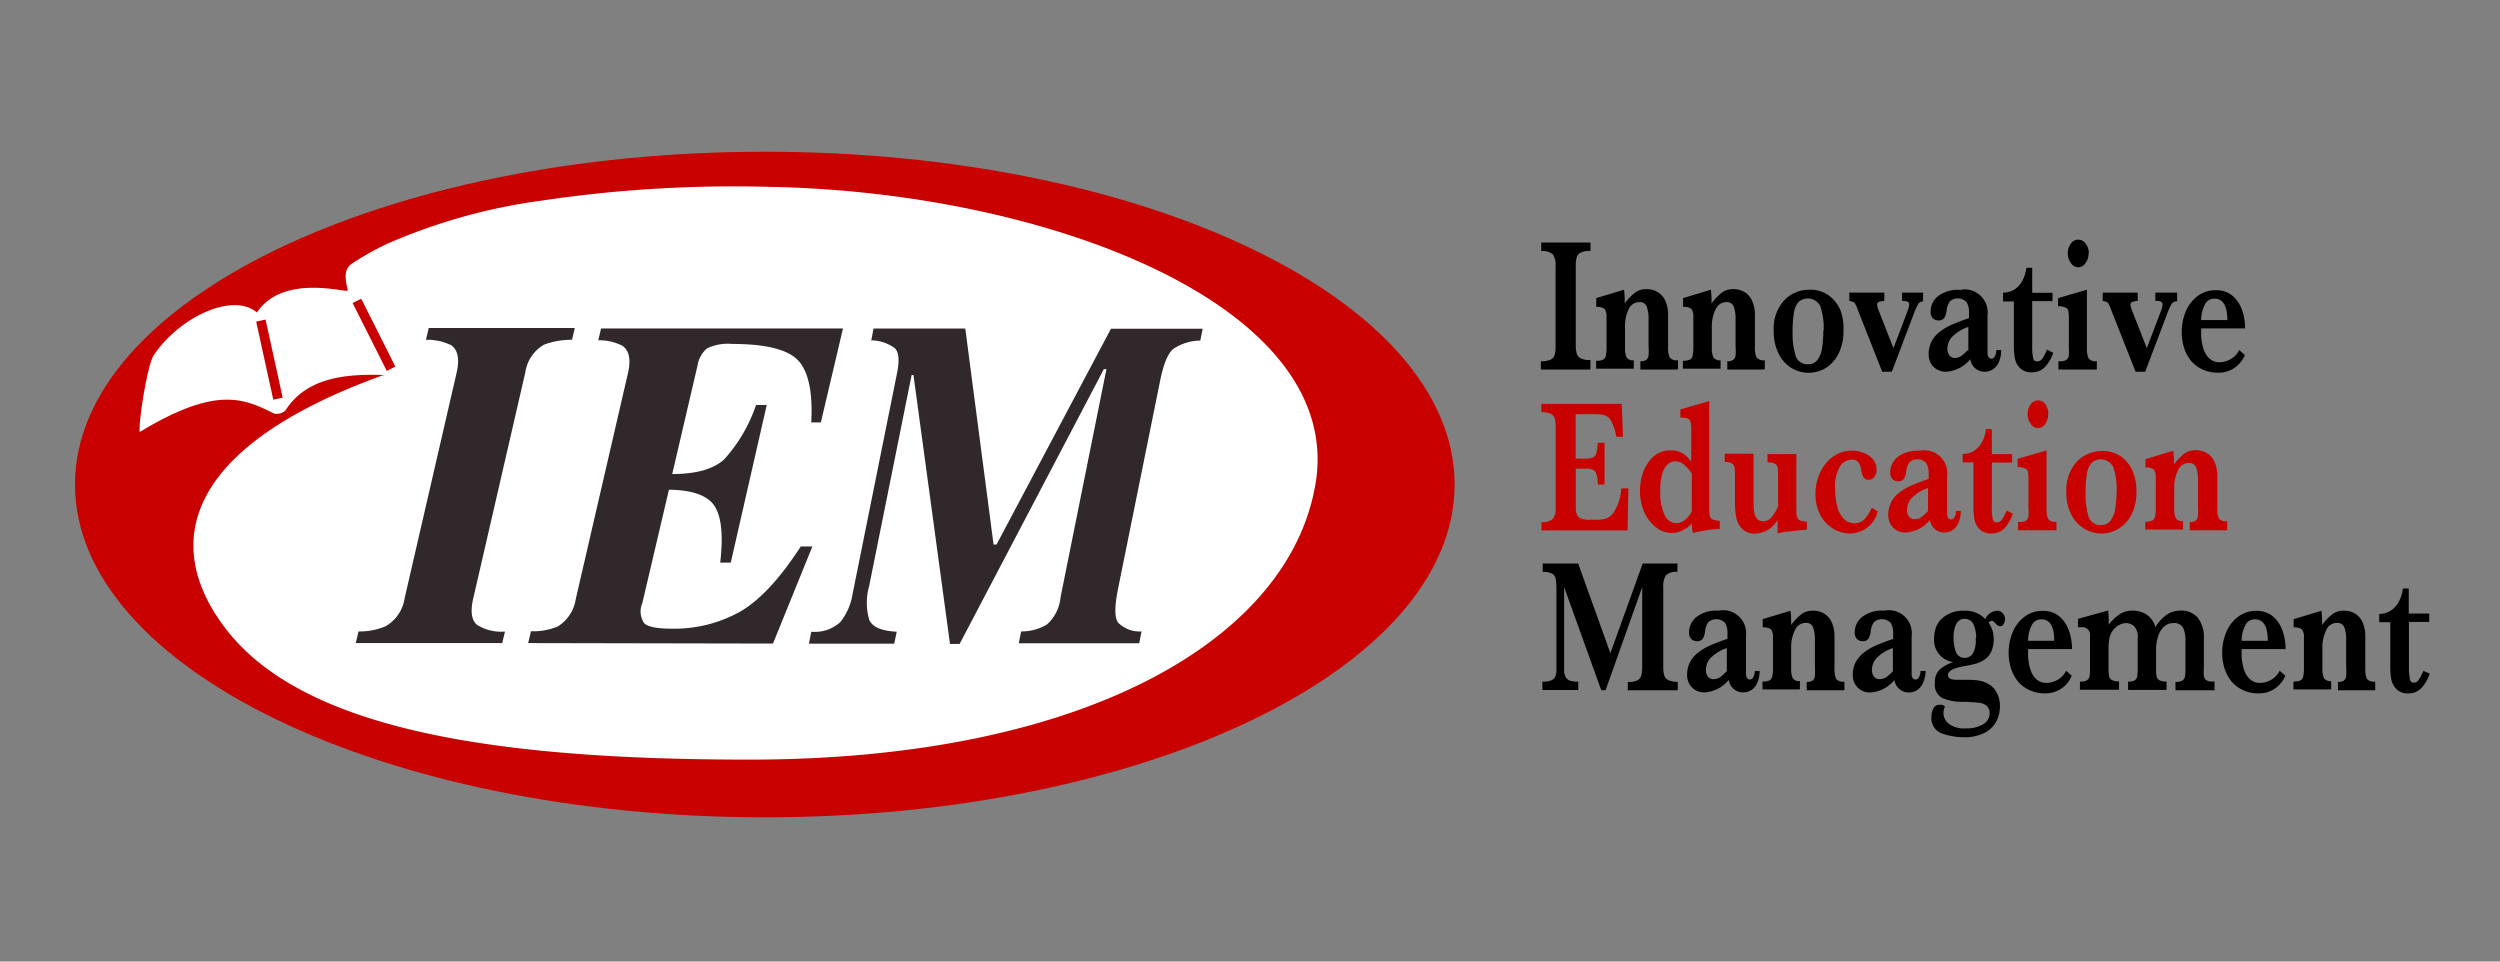 <svg id="Layer_1" data-name="Layer 1" xmlns="http://www.w3.org/2000/svg" viewBox="0 0 260 100"><rect x="0" y="0" width="260" height="100" fill="#808080" stroke="none"/><defs><style>.cls-1{fill:#c80000;}.cls-2{fill:#fff;}.cls-3,.cls-5{fill:none;}.cls-3{stroke:#c80000;stroke-miterlimit:10;}.cls-4{fill:#30282a;}</style></defs><title>iem_logo</title><path class="cls-1" d="M79.54,85c39.62,0,71.74-15.5,71.74-34.61s-32.1-34.61-71.74-34.61S7.8,31.3,7.8,50.39,39.9,85,79.54,85"/><path class="cls-2" d="M23.59,65.54C31.7,75.89,51.45,79,77.92,79c35.57,0,56.86-13,59-29.42,2.17-18.09-28.35-29.65-57-30.15a135.49,135.49,0,0,0-23.63,1.44,59.87,59.87,0,0,0-16.06,4.5,29.35,29.35,0,0,0-3.56,2c-1,.62-0.75,1.74-0.5,2.83,0.09,0.36-6.68-1.85-9.45,2.3-2.5-2.14-8.07.48-10.72,4.43-0.68,1-1.61,7-1.47,8,8-4.85,10.85-3.47,14-1.91a1.39,1.39,0,0,0,1.15-.32c2.13-3.39,6.17-3.84,10.21-3.7C18.75,46.62,16.84,56.91,23.59,65.54Z"/><line class="cls-3" x1="27.13" y1="33.34" x2="28.91" y2="41.46"/><line class="cls-3" x1="37.12" y1="31.29" x2="40.67" y2="38.35"/><path class="cls-4" d="M37.29,65.67a6.94,6.94,0,0,0,2.79-.53,4,4,0,0,0,2-2.92l5.41-23.46q0.49-2.14-.59-2.87a5.58,5.58,0,0,0-2.6-.55l0.29-1.23H59.78l-0.29,1.23a8,8,0,0,0-2.92.51,4,4,0,0,0-1.94,2.89L49.21,62.27q-0.46,2,.41,2.72a4.72,4.72,0,0,0,2.9.69l-0.29,1.2H37l0.29-1.23"/><path class="cls-5" d="M37.29,65.67a6.94,6.94,0,0,0,2.79-.53,4,4,0,0,0,2-2.92l5.41-23.46q0.49-2.14-.59-2.87a5.58,5.58,0,0,0-2.6-.55l0.29-1.23H59.78l-0.29,1.23a8,8,0,0,0-2.92.51,4,4,0,0,0-1.94,2.89L49.21,62.27q-0.46,2,.41,2.72a4.72,4.72,0,0,0,2.9.69l-0.29,1.2H37Z"/><path class="cls-4" d="M54.93,66.88l0.29-1.23a6.57,6.57,0,0,0,2.79-.5,4.05,4.05,0,0,0,1.87-2.85l5.43-23.5q0.49-2.12-.6-2.85a5.28,5.28,0,0,0-2.49-.56l0.29-1.23H87.67l-2.3,9.77h-1q0.25-4.69-1.34-6.42t-6.85-1.74a5.08,5.08,0,0,0-2.65.46,3,3,0,0,0-1,1.84L69.91,49.3q3.71,0,5.39-1.51a16.17,16.17,0,0,0,3.33-5.67h1.11L76,58.51h-1.1q0.49-4.15-.56-5.84t-4.77-1.74L66.8,62.73A2.18,2.18,0,0,0,67,64.82q0.58,0.56,2.8.56a14,14,0,0,0,7.23-1.8q3.05-1.8,6.25-6.75h1.21l-4.1,10.1-25.49-.05"/><path class="cls-5" d="M54.93,66.88l0.29-1.23a6.57,6.57,0,0,0,2.79-.5,4.05,4.05,0,0,0,1.87-2.85l5.43-23.5q0.49-2.12-.6-2.85a5.28,5.28,0,0,0-2.49-.56l0.29-1.23H87.67l-2.3,9.77h-1q0.25-4.69-1.34-6.42t-6.85-1.74a5.08,5.08,0,0,0-2.65.46,3,3,0,0,0-1,1.84L69.91,49.3q3.71,0,5.39-1.51a16.17,16.17,0,0,0,3.33-5.67h1.11L76,58.51h-1.1q0.49-4.15-.56-5.84t-4.77-1.74L66.8,62.73A2.18,2.18,0,0,0,67,64.82q0.58,0.56,2.8.56a14,14,0,0,0,7.23-1.8q3.05-1.8,6.25-6.75h1.21l-4.1,10.1Z"/><path class="cls-4" d="M84.39,65.7a3.93,3.93,0,0,0,3-1,6.17,6.17,0,0,0,1.27-2.88l4.63-23q0.4-2-.22-2.6a4.16,4.16,0,0,0-2.46-.82l0.24-1.23h9.54l2.94,22.46h0.31l11.9-22.44h9.54l-0.25,1.23a5.13,5.13,0,0,0-2.81.87q-0.87.72-1.41,3.52l-4.34,21.46q-0.54,2.68,0,3.47a3.15,3.15,0,0,0,2.45.93l-0.24,1.23H105.95l0.25-1.23a5.21,5.21,0,0,0,2.68-.72,4.35,4.35,0,0,0,1.42-2.85l4.77-23.71H114.8l-15,28.58h-1L95,39H94.81L90.4,60.91a6.44,6.44,0,0,0,0,3.55q0.48,1.12,2.86,1.24L93,66.94H84.13l0.24-1.23"/><path class="cls-5" d="M84.39,65.7a3.93,3.93,0,0,0,3-1,6.17,6.17,0,0,0,1.27-2.88l4.63-23q0.4-2-.22-2.6a4.16,4.16,0,0,0-2.46-.82l0.24-1.23h9.54l2.94,22.46h0.31l11.9-22.44h9.54l-0.25,1.23a5.13,5.13,0,0,0-2.81.87q-0.87.72-1.41,3.52l-4.34,21.46q-0.54,2.68,0,3.47a3.15,3.15,0,0,0,2.45.93l-0.24,1.23H105.95l0.25-1.23a5.21,5.21,0,0,0,2.68-.72,4.35,4.35,0,0,0,1.42-2.85l4.77-23.71H114.8l-15,28.58h-1L95,39H94.81L90.4,60.91a6.44,6.44,0,0,0,0,3.55q0.48,1.12,2.86,1.24L93,66.94H84.13Z"/><path d="M165.37,38.43h-5.12V37.57a2.27,2.27,0,0,0,1-.16,0.79,0.79,0,0,0,.43-0.49,3.22,3.22,0,0,0,.1-0.91V27.68a2,2,0,0,0-.27-1.21,1.54,1.54,0,0,0-1.22-.35v-0.9h5.12V26.1a2.21,2.21,0,0,0-1,.16,0.81,0.81,0,0,0-.43.49,3.17,3.17,0,0,0-.1.87v8.29a3.2,3.2,0,0,0,.1.87,0.87,0.87,0,0,0,.42.49,2.12,2.12,0,0,0,1,.17v1Z"/><path d="M174.45,38.43h-3.85V37.57a1,1,0,0,0,.62-0.15,0.67,0.67,0,0,0,.23-0.44,7.21,7.21,0,0,0,0-1V33.22a3.73,3.73,0,0,0-.18-1.31,0.74,0.74,0,0,0-.75-0.49,1.23,1.23,0,0,0-1.16.78A4.06,4.06,0,0,0,169,34v2.18a2.23,2.23,0,0,0,.17,1,0.8,0.8,0,0,0,.74.29v0.87H166V37.52a1.74,1.74,0,0,0,.71-0.11A0.57,0.57,0,0,0,167,37a4,4,0,0,0,.08-0.87V33a1.36,1.36,0,0,0-.2-0.87,1.3,1.3,0,0,0-.87-0.21V31l2.89-.87a9,9,0,0,1,.07,1v0.43a5.55,5.55,0,0,1,1-1.07,1.93,1.93,0,0,1,1.27-.42,2.21,2.21,0,0,1,1.15.3,2,2,0,0,1,.8.91,3.47,3.47,0,0,1,.29,1.48v3.28a2.6,2.6,0,0,0,.16,1.12,0.92,0.92,0,0,0,.87.3v0.87Z"/><path d="M183.49,38.43h-3.85V37.57a1,1,0,0,0,.62-0.15A0.67,0.67,0,0,0,180.5,37a7.21,7.21,0,0,0,0-1V33.22a3.73,3.73,0,0,0-.18-1.31,0.74,0.74,0,0,0-.75-0.49,1.23,1.23,0,0,0-1.16.78,4.06,4.06,0,0,0-.38,1.8v2.18a2.23,2.23,0,0,0,.17,1,0.8,0.8,0,0,0,.74.29v0.87h-3.92V37.52a1.74,1.74,0,0,0,.71-0.11,0.57,0.57,0,0,0,.3-0.4,4,4,0,0,0,.08-0.87V33a1.36,1.36,0,0,0-.2-0.87,1.3,1.3,0,0,0-.87-0.21V31l2.89-.87a9,9,0,0,1,.07,1v0.43a5.55,5.55,0,0,1,1-1.07,1.93,1.93,0,0,1,1.27-.42,2.21,2.21,0,0,1,1.15.3,2,2,0,0,1,.8.91,3.47,3.47,0,0,1,.29,1.48v3.28a2.6,2.6,0,0,0,.16,1.12,0.92,0.92,0,0,0,.87.3v0.87Z"/><path d="M191.72,34.42a5.1,5.1,0,0,1-.49,2.31,3.63,3.63,0,0,1-1.32,1.52,3.4,3.4,0,0,1-1.83.52,3.52,3.52,0,0,1-1.74-.48A3.6,3.6,0,0,1,185,36.82a4.92,4.92,0,0,1-.53-2.39,4.34,4.34,0,0,1,1.1-3.21,3.58,3.58,0,0,1,2.6-1.09,3.26,3.26,0,0,1,2,.58,3.64,3.64,0,0,1,1.24,1.57A5.37,5.37,0,0,1,191.72,34.42Zm-2.06-.06a7.06,7.06,0,0,0-.34-2.49,1.44,1.44,0,0,0-2.26-.47,2.18,2.18,0,0,0-.49,1.13,11.57,11.57,0,0,0-.14,2,7.93,7.93,0,0,0,.3,2.42,1.27,1.27,0,0,0,1.33.93,1.17,1.17,0,0,0,1-.51,2.85,2.85,0,0,0,.45-1.27,13.14,13.14,0,0,0,.12-1.71h0Z"/><path d="M200,31.35a0.57,0.57,0,0,0-.52.29,7.81,7.81,0,0,0-.49,1.11l-2.24,5.91h-1l-2.56-6.49a2.6,2.6,0,0,0-.34-0.7,1,1,0,0,0-.52-0.16V30.43h3.64V31.3a1.93,1.93,0,0,0-.57.1,0.3,0.3,0,0,0-.18.3,1.84,1.84,0,0,0,.15.56l1.55,3.95,1.48-3.9a2.1,2.1,0,0,0,.15-0.59,0.33,0.33,0,0,0-.17-0.35,1.6,1.6,0,0,0-.57-0.07V30.43H200v0.92Z"/><path d="M208.12,36.38a3.11,3.11,0,0,1-.23,1.26,1.68,1.68,0,0,1-.62.77,1.61,1.61,0,0,1-.87.25,1.47,1.47,0,0,1-1-.38,1.54,1.54,0,0,1-.49-0.92,3.52,3.52,0,0,1-2.5,1.3,1.79,1.79,0,0,1-1.32-.51,1.82,1.82,0,0,1-.51-1.34,2.79,2.79,0,0,1,.28-1.25,3,3,0,0,1,.81-1,5.72,5.72,0,0,1,1.27-.77,19.49,19.49,0,0,1,1.84-.7V32.51a2,2,0,0,0-.25-1.08,1.26,1.26,0,0,0-1.74-.09,1.87,1.87,0,0,0-.34.95,2.07,2.07,0,0,1-.22.74,0.69,0.69,0,0,1-.67.29,0.76,0.76,0,0,1-.55-0.23,0.93,0.93,0,0,1-.23-0.69,2.06,2.06,0,0,1,.75-1.58,3.38,3.38,0,0,1,2.31-.67,2.39,2.39,0,0,1,2.86,2.65v3.94a0.87,0.87,0,0,0,.12.42,0.36,0.36,0,0,0,.31.14,0.41,0.41,0,0,0,.34-0.26,1.29,1.29,0,0,0,.15-0.63h0.55Zm-3.41.08V34a4.15,4.15,0,0,0-1.8,1.15,1.94,1.94,0,0,0-.38,1.09,1.15,1.15,0,0,0,.21.72,0.69,0.69,0,0,0,.59.27A1.21,1.21,0,0,0,204,37a4.69,4.69,0,0,0,.65-0.59h0Z"/><path d="M213.54,36.7a3.88,3.88,0,0,1-.94,1.54,1.83,1.83,0,0,1-1.26.48,1.65,1.65,0,0,1-1.29-.47,2.06,2.06,0,0,1-.51-1,7.93,7.93,0,0,1-.1-1.3V31.35h-1.12V30.43a2.14,2.14,0,0,0,1.22-.35,2.45,2.45,0,0,0,.82-0.95,3.79,3.79,0,0,0,.38-1.28h0.61v2.6h2.11v0.87h-2.11V36a6.13,6.13,0,0,0,.09,1.22,0.41,0.41,0,0,0,.42.37,0.68,0.68,0,0,0,.59-0.36,5.52,5.52,0,0,0,.44-0.87Z"/><path d="M218.08,38.43h-4V37.57h0.22a1,1,0,0,0,.62-0.16,0.67,0.67,0,0,0,.24-0.43,5.71,5.71,0,0,0,0-.87V33.22a4.52,4.52,0,0,0-.05-0.87,0.52,0.52,0,0,0-.29-0.37,2,2,0,0,0-.78-0.13V31l3-.87v6a2.72,2.72,0,0,0,.16,1.12,0.87,0.87,0,0,0,.87.3v0.87Zm-0.87-12.09a1.6,1.6,0,0,1-.31,1,0.87,0.87,0,0,1-1.53,0,1.58,1.58,0,0,1-.32-1,1.61,1.61,0,0,1,.32-1,0.92,0.92,0,0,1,1.54,0,1.62,1.62,0,0,1,.33,1h0Z"/><path d="M226.35,31.35a0.57,0.57,0,0,0-.52.29,7.81,7.81,0,0,0-.49,1.11l-2.24,5.91h-1l-2.56-6.49a2.6,2.6,0,0,0-.34-0.7,1,1,0,0,0-.52-0.16V30.43h3.64V31.3a1.93,1.93,0,0,0-.57.1,0.3,0.3,0,0,0-.18.3,1.84,1.84,0,0,0,.15.56l1.55,3.95,1.48-3.9a2.1,2.1,0,0,0,.15-0.59,0.33,0.33,0,0,0-.17-0.35,1.6,1.6,0,0,0-.57-0.07V30.43h2.26V31.3Z"/><path d="M233.49,34.15h-4.57v0.79a5.86,5.86,0,0,0,.21,1.23,2.39,2.39,0,0,0,.6,1.07,1.54,1.54,0,0,0,1.15.43,2.32,2.32,0,0,0,1-.26,2.25,2.25,0,0,0,1-1l0.58,0.51a2.92,2.92,0,0,1-2.79,1.84,3.7,3.7,0,0,1-1.56-.32,3.42,3.42,0,0,1-1.2-.87,4,4,0,0,1-.75-1.35,5.21,5.21,0,0,1-.26-1.67,5.41,5.41,0,0,1,.43-2.18,3.81,3.81,0,0,1,1.25-1.6,3.05,3.05,0,0,1,1.85-.59,2.6,2.6,0,0,1,1.74.57,3.38,3.38,0,0,1,1,1.49A5.62,5.62,0,0,1,233.49,34.15Zm-1.85-.87q0-2.22-1.34-2.22a1.08,1.08,0,0,0-1,.62,3.53,3.53,0,0,0-.38,1.61h2.71Z"/><path class="cls-1" d="M169.35,50.82l-0.08,4.34h-8.95V54.29a1.49,1.49,0,0,0,1.2-.35,2,2,0,0,0,.27-1.21V44.41a3.54,3.54,0,0,0-.09-0.87,0.8,0.8,0,0,0-.4-0.49,2,2,0,0,0-1-.18V42h8.36l0.13,3.43h-0.69a5.36,5.36,0,0,0-.53-1.63,1.27,1.27,0,0,0-.68-0.61,4.23,4.23,0,0,0-1.13-.11h-1.89V47.7h1a1.94,1.94,0,0,0,.79-0.12,0.7,0.7,0,0,0,.36-0.46,4.83,4.83,0,0,0,.14-1.07h0.71v4.34h-0.69a4.08,4.08,0,0,0-.15-1.08,0.74,0.74,0,0,0-.37-0.46,2,2,0,0,0-.78-0.11h-1V53a1.5,1.5,0,0,0,.16.6,0.75,0.75,0,0,0,.43.35,2.55,2.55,0,0,0,.87.1h0.81a2.81,2.81,0,0,0,1-.17A2,2,0,0,0,168,53a5.49,5.49,0,0,0,.62-2.21h0.71v0Z"/><path class="cls-1" d="M178.95,55a14.08,14.08,0,0,0-2.88.43,3.91,3.91,0,0,1-.13-1,2.82,2.82,0,0,1-2.09,1,2.6,2.6,0,0,1-1.62-.59A4.08,4.08,0,0,1,171,53.26a5.59,5.59,0,0,1-.44-2.23,5.87,5.87,0,0,1,.19-1.49,4.46,4.46,0,0,1,.61-1.35,3,3,0,0,1,1-1,2.74,2.74,0,0,1,1.39-.35,2.37,2.37,0,0,1,1,.18,2.27,2.27,0,0,1,.65.43,5.21,5.21,0,0,1,.49.57v-3.2a3.74,3.74,0,0,0-.08-0.94,0.49,0.49,0,0,0-.31-0.36,2.85,2.85,0,0,0-.74-0.1V42.58l3-.87V52.62a6.52,6.52,0,0,0,.05,1,0.53,0.53,0,0,0,.27.39,2,2,0,0,0,.77.15V55Zm-3-1.84V49.25a4.67,4.67,0,0,0-.75-0.87,1.44,1.44,0,0,0-1-.41,1.06,1.06,0,0,0-.69.26,1.91,1.91,0,0,0-.51.67,5.61,5.61,0,0,0-.33,2.26,5,5,0,0,0,.47,2.43,1.34,1.34,0,0,0,1.15.82,1.53,1.53,0,0,0,.93-0.32A2.75,2.75,0,0,0,175.94,53.2Z"/><path class="cls-1" d="M187.89,55.09l-0.75.06-1.2.13a8.25,8.25,0,0,0-1.07.19V54.05a2.75,2.75,0,0,1-2.3,1.44,1.8,1.8,0,0,1-1.44-.55,2.46,2.46,0,0,1-.58-1.21,8.41,8.41,0,0,1-.11-1.41V49.47a4.87,4.87,0,0,0-.05-0.87,0.6,0.6,0,0,0-.28-0.41,1.44,1.44,0,0,0-.74-0.14V47.19h3v5.36q0,1.66,1,1.66a1.15,1.15,0,0,0,.95-0.52,5.14,5.14,0,0,0,.6-1V49.48a4.68,4.68,0,0,0-.05-0.87,0.57,0.57,0,0,0-.29-0.39,1.64,1.64,0,0,0-.76-0.13V47.22h3v5.86a2.6,2.6,0,0,0,.07.69,0.56,0.56,0,0,0,.3.35,1.74,1.74,0,0,0,.73.13v0.87Z"/><path class="cls-1" d="M195.29,53.18a3,3,0,0,1-2.89,2.3,3.37,3.37,0,0,1-1.74-.49,3.6,3.6,0,0,1-1.35-1.44,4.64,4.64,0,0,1-.5-2.21,5.21,5.21,0,0,1,.27-1.67,4.73,4.73,0,0,1,.78-1.44,3.66,3.66,0,0,1,1.21-1,3.29,3.29,0,0,1,1.51-.36,3.14,3.14,0,0,1,1.8.53,1.67,1.67,0,0,1,.78,1.47,1.12,1.12,0,0,1-.24.73,0.72,0.72,0,0,1-.56.3,0.59,0.59,0,0,1-.47-0.18,1,1,0,0,1-.22-0.38q-0.05-.19-0.15-0.69A1.21,1.21,0,0,0,193.2,48a0.87,0.87,0,0,0-.62-0.2,1.52,1.52,0,0,0-1.2.66,4.14,4.14,0,0,0-.52,2.46,6.94,6.94,0,0,0,.21,1.74,2.83,2.83,0,0,0,.67,1.28,1.5,1.5,0,0,0,1.12.47,1.36,1.36,0,0,0,1.12-.48,5.31,5.31,0,0,0,.69-1.12Z"/><path class="cls-1" d="M203.92,53.1a3.11,3.11,0,0,1-.23,1.26,1.68,1.68,0,0,1-.62.77,1.61,1.61,0,0,1-.87.25,1.47,1.47,0,0,1-1-.38,1.54,1.54,0,0,1-.49-0.92,3.52,3.52,0,0,1-2.5,1.3,1.79,1.79,0,0,1-1.32-.51,1.82,1.82,0,0,1-.51-1.34,2.79,2.79,0,0,1,.28-1.25,3,3,0,0,1,.81-1,5.72,5.72,0,0,1,1.27-.77,19.49,19.49,0,0,1,1.84-.7V49.24a2,2,0,0,0-.25-1.08,1.26,1.26,0,0,0-1.74-.09,1.87,1.87,0,0,0-.34.95,2.07,2.07,0,0,1-.22.74,0.69,0.69,0,0,1-.67.29,0.76,0.76,0,0,1-.55-0.23,0.93,0.93,0,0,1-.23-0.69,2.06,2.06,0,0,1,.75-1.58,3.38,3.38,0,0,1,2.31-.67,2.39,2.39,0,0,1,2.86,2.65v3.94a0.87,0.87,0,0,0,.12.42,0.36,0.36,0,0,0,.31.14,0.41,0.41,0,0,0,.34-0.26,1.29,1.29,0,0,0,.15-0.63h0.55Zm-3.41.08V50.76a4.15,4.15,0,0,0-1.8,1.15,1.94,1.94,0,0,0-.38,1.09,1.15,1.15,0,0,0,.21.72,0.69,0.69,0,0,0,.59.27,1.21,1.21,0,0,0,.72-0.23,4.69,4.69,0,0,0,.65-0.59h0Z"/><path class="cls-1" d="M209.33,53.42A3.88,3.88,0,0,1,208.4,55a1.83,1.83,0,0,1-1.26.48,1.65,1.65,0,0,1-1.29-.47,2.06,2.06,0,0,1-.51-1,7.93,7.93,0,0,1-.1-1.3V48.08h-1.12V47.21a2.14,2.14,0,0,0,1.22-.35,2.45,2.45,0,0,0,.82-0.95,3.79,3.79,0,0,0,.38-1.28h0.61v2.6h2.11v0.87h-2.11v4.64a6.13,6.13,0,0,0,.09,1.22,0.41,0.41,0,0,0,.42.37,0.68,0.68,0,0,0,.59-0.36,5.52,5.52,0,0,0,.44-0.87Z"/><path class="cls-1" d="M213.88,55.15h-4V54.29h0.22a1,1,0,0,0,.62-0.16,0.67,0.67,0,0,0,.24-0.43,5.71,5.71,0,0,0,0-.87V49.95a4.52,4.52,0,0,0-.05-0.87,0.52,0.52,0,0,0-.29-0.37,2,2,0,0,0-.78-0.13V47.71l3-.87v6a2.72,2.72,0,0,0,.16,1.12,0.87,0.87,0,0,0,.87.3v0.87ZM213,43.06a1.6,1.6,0,0,1-.28,1,0.87,0.87,0,0,1-1.53,0,1.58,1.58,0,0,1-.32-1,1.61,1.61,0,0,1,.32-1,0.92,0.92,0,0,1,1.54,0,1.62,1.62,0,0,1,.29,1h0Z"/><path class="cls-1" d="M222.19,51.15a5.1,5.1,0,0,1-.49,2.31,3.63,3.63,0,0,1-1.33,1.5,3.4,3.4,0,0,1-1.83.52A3.52,3.52,0,0,1,216.8,55a3.6,3.6,0,0,1-1.37-1.45,4.92,4.92,0,0,1-.53-2.39A4.34,4.34,0,0,1,216,48a3.58,3.58,0,0,1,2.6-1.09,3.26,3.26,0,0,1,2,.58A3.64,3.64,0,0,1,221.8,49,5.37,5.37,0,0,1,222.19,51.15Zm-2.06-.06a7.06,7.06,0,0,0-.34-2.49,1.44,1.44,0,0,0-2.26-.47,2.18,2.18,0,0,0-.49,1.13,11.57,11.57,0,0,0-.14,2,7.93,7.93,0,0,0,.3,2.42,1.27,1.27,0,0,0,1.33.93,1.17,1.17,0,0,0,1-.51A2.85,2.85,0,0,0,220,52.8,13.14,13.14,0,0,0,220.13,51.08Z"/><path class="cls-1" d="M231.59,55.15h-3.85V54.29a1,1,0,0,0,.62-0.15,0.67,0.67,0,0,0,.23-0.44,7.21,7.21,0,0,0,0-1V49.95a3.73,3.73,0,0,0-.18-1.31,0.74,0.74,0,0,0-.75-0.49,1.23,1.23,0,0,0-1.16.78,4.06,4.06,0,0,0-.38,1.8v2.18a2.23,2.23,0,0,0,.17,1,0.8,0.8,0,0,0,.74.29v0.87h-3.92V54.25a1.74,1.74,0,0,0,.71-0.11,0.57,0.57,0,0,0,.3-0.4,4,4,0,0,0,.08-0.87V49.7a1.36,1.36,0,0,0-.2-0.87,1.3,1.3,0,0,0-.87-0.21V47.75l2.89-.87a9,9,0,0,1,.07,1v0.43a5.55,5.55,0,0,1,1-1.07,1.93,1.93,0,0,1,1.27-.42,2.21,2.21,0,0,1,1.15.3,2,2,0,0,1,.8.91,3.47,3.47,0,0,1,.29,1.48v3.28a2.6,2.6,0,0,0,.16,1.12,0.92,0.92,0,0,0,.87.3v0.87h0Z"/><path d="M174.35,71.79h-5.06V70.92a2,2,0,0,0,1-.17,0.8,0.8,0,0,0,.4-0.49,3.38,3.38,0,0,0,.1-0.87V61.06l-3.81,10.72h-0.45l-3.86-10.72v8.81a1.37,1.37,0,0,0,.17.56,0.82,0.82,0,0,0,.43.35,2.42,2.42,0,0,0,.87.11v0.87h-3.73V70.89a2.33,2.33,0,0,0,.87-0.11,0.87,0.87,0,0,0,.43-0.35,1.36,1.36,0,0,0,.16-0.56V61.44a7.61,7.61,0,0,0-.07-1.21,0.8,0.8,0,0,0-.36-0.56,2,2,0,0,0-1-.19V58.61h3.69l3.35,9.32,3.36-9.32h3.61v0.87a1.49,1.49,0,0,0-1.2.36,2,2,0,0,0-.27,1.21v8.29a3.47,3.47,0,0,0,.09.87,0.82,0.82,0,0,0,.42.51,2,2,0,0,0,1,.18v0.87Z"/><path d="M183,69.73a3.11,3.11,0,0,1-.23,1.26,1.68,1.68,0,0,1-.62.77,1.61,1.61,0,0,1-.87.25,1.47,1.47,0,0,1-1-.38,1.54,1.54,0,0,1-.49-0.92,3.52,3.52,0,0,1-2.5,1.3,1.79,1.79,0,0,1-1.32-.51,1.82,1.82,0,0,1-.51-1.34,2.79,2.79,0,0,1,.28-1.25,3,3,0,0,1,.81-1,5.72,5.72,0,0,1,1.27-.77,19.49,19.49,0,0,1,1.84-.7V65.87a2,2,0,0,0-.25-1.08,1.26,1.26,0,0,0-1.74-.09,1.87,1.87,0,0,0-.34.95,2.07,2.07,0,0,1-.22.74,0.69,0.69,0,0,1-.67.29,0.76,0.76,0,0,1-.55-0.23,0.93,0.93,0,0,1-.23-0.69,2.06,2.06,0,0,1,.75-1.58,3.38,3.38,0,0,1,2.31-.67,2.39,2.39,0,0,1,2.86,2.65v3.08q0,0.58,0,.87a0.87,0.87,0,0,0,.12.42,0.36,0.36,0,0,0,.31.14,0.41,0.41,0,0,0,.34-0.26,1.29,1.29,0,0,0,.15-0.63H183v0Zm-3.41.08V67.4a4.15,4.15,0,0,0-1.8,1.15,1.94,1.94,0,0,0-.38,1.09,1.15,1.15,0,0,0,.21.72,0.69,0.69,0,0,0,.59.27,1.21,1.21,0,0,0,.72-0.23A4.69,4.69,0,0,0,179.56,69.81Z"/><path d="M191.75,71.79h-3.85V70.92a1,1,0,0,0,.62-0.15,0.67,0.67,0,0,0,.23-0.44,7.21,7.21,0,0,0,0-1V66.58a3.73,3.73,0,0,0-.18-1.31,0.74,0.74,0,0,0-.75-0.49,1.23,1.23,0,0,0-1.16.78,4.06,4.06,0,0,0-.38,1.8v2.18a2.23,2.23,0,0,0,.17,1,0.8,0.8,0,0,0,.74.29v0.87H183.3V70.88a1.74,1.74,0,0,0,.71-0.11,0.57,0.57,0,0,0,.3-0.4,4,4,0,0,0,.08-0.87V66.33a1.36,1.36,0,0,0-.2-0.87,1.3,1.3,0,0,0-.87-0.21V64.39l2.89-.87a9,9,0,0,1,.07,1V65a5.55,5.55,0,0,1,1-1.07,1.93,1.93,0,0,1,1.27-.42,2.21,2.21,0,0,1,1.15.3,2,2,0,0,1,.8.91,3.47,3.47,0,0,1,.29,1.48v3.27a2.6,2.6,0,0,0,.16,1.12,0.92,0.92,0,0,0,.87.3v0.87Z"/><path d="M200.27,69.73A3.11,3.11,0,0,1,200,71a1.68,1.68,0,0,1-.62.77,1.61,1.61,0,0,1-.87.25,1.47,1.47,0,0,1-1-.38,1.54,1.54,0,0,1-.49-0.92,3.52,3.52,0,0,1-2.5,1.3,1.79,1.79,0,0,1-1.32-.51,1.82,1.82,0,0,1-.51-1.34,2.79,2.79,0,0,1,.28-1.25,3,3,0,0,1,.81-1,5.72,5.72,0,0,1,1.27-.77,19.49,19.49,0,0,1,1.84-.7V65.87a2,2,0,0,0-.25-1.08,1.26,1.26,0,0,0-1.74-.09,1.87,1.87,0,0,0-.34.95,2.07,2.07,0,0,1-.22.74,0.69,0.69,0,0,1-.67.29,0.76,0.76,0,0,1-.55-0.23,0.93,0.93,0,0,1-.23-0.69,2.06,2.06,0,0,1,.75-1.58,3.38,3.38,0,0,1,2.31-.67,2.39,2.39,0,0,1,2.86,2.65v3.08q0,0.58,0,.87a0.87,0.87,0,0,0,.12.42,0.36,0.36,0,0,0,.31.14,0.41,0.41,0,0,0,.34-0.26,1.29,1.29,0,0,0,.15-0.63h0.55v0Zm-3.41.08V67.4a4.15,4.15,0,0,0-1.8,1.15,1.94,1.94,0,0,0-.38,1.09,1.15,1.15,0,0,0,.21.72,0.69,0.69,0,0,0,.59.27,1.21,1.21,0,0,0,.72-0.23A4.69,4.69,0,0,0,196.86,69.81Z"/><path d="M208.52,64.35a1,1,0,0,1-.15.56,0.41,0.41,0,0,1-.33.22,0.66,0.66,0,0,1-.47-0.26l-0.12-.12-0.15-.14a0.2,0.2,0,0,0-.12-0.05,0.44,0.44,0,0,0-.36.19,4.66,4.66,0,0,1,.39.79,3.34,3.34,0,0,1-.13,2.26,2,2,0,0,1-.71.81,3.31,3.31,0,0,1-.87.41,11.59,11.59,0,0,1-1.17.25q-1.74.29-1.74,0.94a0.39,0.39,0,0,0,.26.39,2.2,2.2,0,0,0,.78.1h1.13a7.18,7.18,0,0,1,1,.07,3.3,3.3,0,0,1,1,.34,2.26,2.26,0,0,1,.87.87,2.87,2.87,0,0,1,.36,1.54,3.41,3.41,0,0,1-.33,1.43,2.8,2.8,0,0,1-1.18,1.22,4.48,4.48,0,0,1-2.28.5,6.65,6.65,0,0,1-2.23-.39,1.65,1.65,0,0,1-1.1-1.74,1.74,1.74,0,0,1,.21-0.87,0.69,0.69,0,0,1,.64-0.38,0.87,0.87,0,0,1,.56.17,1.64,1.64,0,0,0-.16.72,1.41,1.41,0,0,0,.57,1.1,2.6,2.6,0,0,0,1.74.47,3.31,3.31,0,0,0,1.82-.43,1.31,1.31,0,0,0,.67-1.15,1,1,0,0,0-.29-0.75,1.52,1.52,0,0,0-.82-0.33,15.37,15.37,0,0,0-1.66-.1,5.28,5.28,0,0,1-2.14-.39,1.55,1.55,0,0,1-.78-1.57,1.74,1.74,0,0,1,.58-1.47,4.11,4.11,0,0,1,1.33-.7,2.33,2.33,0,0,1-2-2.46,3.56,3.56,0,0,1,.26-1.3A2.53,2.53,0,0,1,202.4,64a3.12,3.12,0,0,1,1.82-.48,2.85,2.85,0,0,1,2.26.87,1.37,1.37,0,0,1,1.2-.87,0.72,0.72,0,0,1,.59.25A0.87,0.87,0,0,1,208.52,64.35Zm-3,2a3.41,3.41,0,0,0-.29-1.44,1,1,0,0,0-1.79,0,3.19,3.19,0,0,0-.27,1.37,4.16,4.16,0,0,0,.23,1.47,0.93,0.93,0,0,0,.94.67,1,1,0,0,0,.87-0.52A2.85,2.85,0,0,0,205.47,66.38Z"/><path d="M215.49,67.5h-4.57v0.79a5.86,5.86,0,0,0,.21,1.23,2.39,2.39,0,0,0,.6,1.07,1.54,1.54,0,0,0,1.15.43,2.32,2.32,0,0,0,1-.26,2.25,2.25,0,0,0,1-1l0.58,0.51a2.92,2.92,0,0,1-2.79,1.84,3.7,3.7,0,0,1-1.56-.32,3.42,3.42,0,0,1-1.2-.87,4,4,0,0,1-.75-1.35,5.21,5.21,0,0,1-.26-1.67,5.41,5.41,0,0,1,.43-2.18,3.81,3.81,0,0,1,1.25-1.6,3.05,3.05,0,0,1,1.85-.59,2.6,2.6,0,0,1,1.74.57,3.38,3.38,0,0,1,1,1.49A5.62,5.62,0,0,1,215.49,67.5Zm-1.85-.87q0-2.22-1.34-2.22a1.08,1.08,0,0,0-1,.62,3.53,3.53,0,0,0-.38,1.61h2.71Z"/><path d="M230.38,71.79h-4.13V70.92a1.32,1.32,0,0,0,.73-0.15,0.62,0.62,0,0,0,.26-0.42,5.32,5.32,0,0,0,.05-0.87V66.54a3.15,3.15,0,0,0-.22-1.19,1,1,0,0,0-1-.55,1.41,1.41,0,0,0-1,.36,2.33,2.33,0,0,0-.62,1,4.34,4.34,0,0,0-.22,1.42v1.88a4.77,4.77,0,0,0,.05.87,0.61,0.61,0,0,0,.29.41,1.5,1.5,0,0,0,.75.14v0.87h-4V70.89a1.34,1.34,0,0,0,.72-0.15,0.61,0.61,0,0,0,.23-0.4,5.42,5.42,0,0,0,.05-0.87V66.41a1.59,1.59,0,0,0-.41-1.32,1.33,1.33,0,0,0-.76-0.29,1.62,1.62,0,0,0-.92.3,2,2,0,0,0-.68.78,2.45,2.45,0,0,0-.21.69,6.27,6.27,0,0,0-.05.87v2a4.77,4.77,0,0,0,.05.87,0.6,0.6,0,0,0,.29.41,1.53,1.53,0,0,0,.75.14v0.87h-4.07V70.89a1.4,1.4,0,0,0,.73-0.14,0.61,0.61,0,0,0,.27-0.42,5.12,5.12,0,0,0,.05-0.87V66.14a0.8,0.8,0,0,0-.67-0.91h-0.58V64.36l3.14-.87a13.88,13.88,0,0,1,.06,1.48,4.75,4.75,0,0,1,1.12-1.08,2.4,2.4,0,0,1,1.36-.39,2.79,2.79,0,0,1,1.38.37,2.32,2.32,0,0,1,1,1.36,4,4,0,0,1,1.3-1.39,2.65,2.65,0,0,1,1.28-.34,2.28,2.28,0,0,1,1.81.73,3.33,3.33,0,0,1,.64,2.24v3a6.07,6.07,0,0,0,0,.82,0.67,0.67,0,0,0,.23.43,1,1,0,0,0,.62.16h0.26v0.87Z"/><path d="M237.7,67.5h-4.57v0.79a5.86,5.86,0,0,0,.21,1.23,2.39,2.39,0,0,0,.6,1.07,1.54,1.54,0,0,0,1.15.43,2.32,2.32,0,0,0,1-.26,2.25,2.25,0,0,0,1-1l0.58,0.51a2.92,2.92,0,0,1-2.79,1.84,3.7,3.7,0,0,1-1.56-.32,3.42,3.42,0,0,1-1.2-.87,4,4,0,0,1-.75-1.35,5.21,5.21,0,0,1-.26-1.67,5.41,5.41,0,0,1,.43-2.18,3.81,3.81,0,0,1,1.25-1.6,3.05,3.05,0,0,1,1.85-.59,2.6,2.6,0,0,1,1.74.57,3.38,3.38,0,0,1,1,1.49A5.62,5.62,0,0,1,237.7,67.5Zm-1.85-.87q0-2.22-1.34-2.22a1.08,1.08,0,0,0-1,.62,3.53,3.53,0,0,0-.38,1.61h2.71Z"/><path d="M247,71.79h-3.85V70.92a1,1,0,0,0,.62-0.15,0.67,0.67,0,0,0,.23-0.44,7.21,7.21,0,0,0,0-1V66.58a3.73,3.73,0,0,0-.18-1.31,0.74,0.74,0,0,0-.75-0.49,1.23,1.23,0,0,0-1.16.78,4.06,4.06,0,0,0-.38,1.8v2.18a2.23,2.23,0,0,0,.17,1,0.8,0.8,0,0,0,.74.29v0.87h-3.92V70.88a1.74,1.74,0,0,0,.71-0.11,0.57,0.57,0,0,0,.3-0.4,4,4,0,0,0,.08-0.87V66.33a1.36,1.36,0,0,0-.2-0.87,1.3,1.3,0,0,0-.87-0.21V64.39l2.89-.87a9,9,0,0,1,.07,1V65a5.55,5.55,0,0,1,1-1.07,1.93,1.93,0,0,1,1.27-.42,2.21,2.21,0,0,1,1.15.3,2,2,0,0,1,.78.89,3.47,3.47,0,0,1,.29,1.48v3.29a2.6,2.6,0,0,0,.16,1.12,0.92,0.92,0,0,0,.87.3v0.87Z"/><path d="M252.69,70.05a3.88,3.88,0,0,1-.94,1.58,1.83,1.83,0,0,1-1.26.48,1.65,1.65,0,0,1-1.29-.47,2.06,2.06,0,0,1-.51-1,7.93,7.93,0,0,1-.1-1.3V64.71h-1.15V63.84a2.14,2.14,0,0,0,1.22-.35,2.45,2.45,0,0,0,.86-1,3.79,3.79,0,0,0,.38-1.28h0.61v2.6h2.13v0.87h-2.11v4.64a6.13,6.13,0,0,0,.09,1.22A0.41,0.41,0,0,0,251,71a0.68,0.68,0,0,0,.59-0.36,5.52,5.52,0,0,0,.44-0.87Z"/></svg>